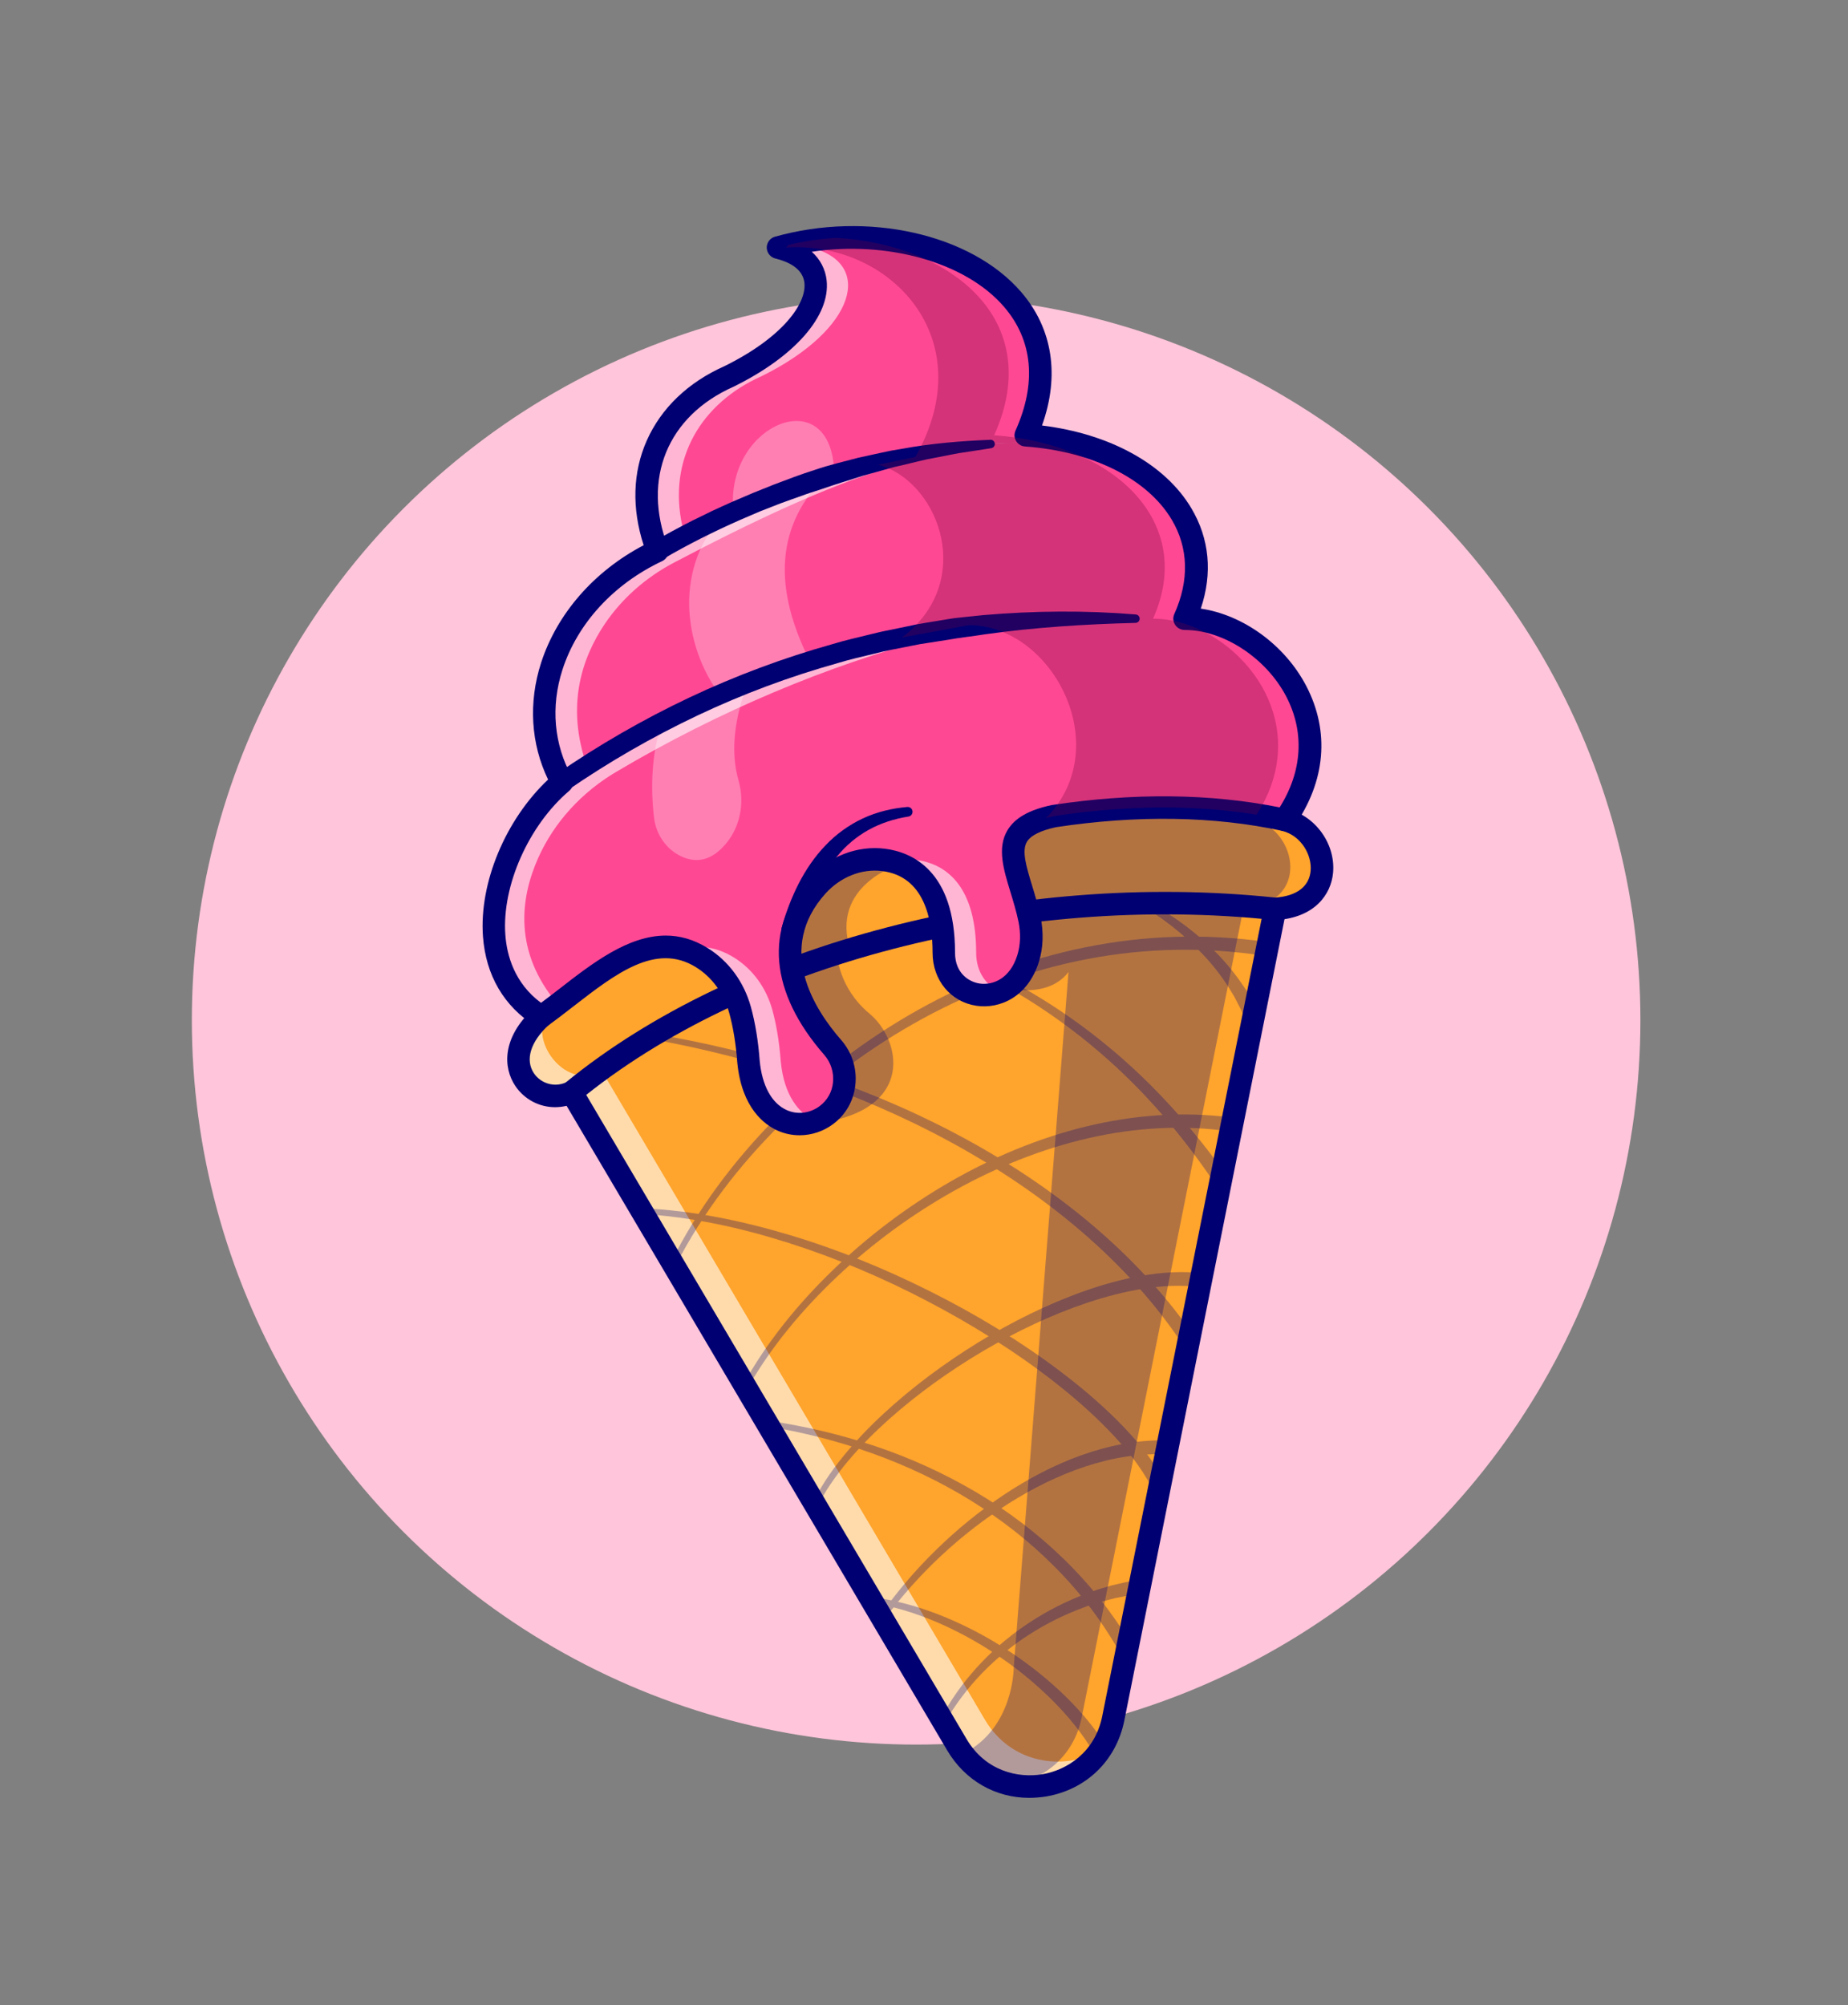 <?xml version="1.0" encoding="utf-8"?>
<!-- Generator: Adobe Illustrator 24.3.0, SVG Export Plug-In . SVG Version: 6.00 Build 0)  -->
<svg version="1.1" id="Layer_1" xmlns="http://www.w3.org/2000/svg" xmlns:xlink="http://www.w3.org/1999/xlink" x="0px" y="0px"
	 viewBox="0 0 3376.4 3663" style="enable-background:new 0 0 3376.4 3663;" xml:space="preserve">
<rect x="0" y="0" width="3376.4" height="3663" fill="#808080" stroke="none"/>
<style type="text/css">
	.st0{fill:#FFC5DA;}
	.st1{fill:#FFA42C;}
	.st2{opacity:0.6;}
	.st3{fill:#FFFFFF;}
	.st4{opacity:0.3;}
	.st5{fill:#000072;}
	.st6{fill:#FF4893;}
	.st7{fill:#70003B;}
</style>
<circle class="st0" cx="1673.8" cy="1863.7" r="1323.3"/>
<path class="st1" d="M2329.8,1660.2c-121-12.8-245.2-13.7-368.2-3.4c-320.8,26.8-633.9,129.8-863.5,296.9c-0.1,0.1-0.2,0.2-0.3,0.2
	c-18.3,13.3-36.1,27.1-53.3,41.3c-67.3,31.7-147.5-53.6-55.3-138.3c7.4-7.1,15-14.1,22.7-21c227.6-204.7,583.3-351,961.8-366.9
	c123.5-5.1,249.3,3.6,374,28.7C2429.3,1518.7,2452.5,1652.9,2329.8,1660.2z"/>
<path class="st1" d="M2329.8,1660.2l-295.6,1478.6c-26.6,133-196.1,167.8-274.7,65c-4-5.3-7.6-10.8-11-16.4l-704-1192.2
	c233.1-191.6,570.6-309.4,917.1-338.4C2084.6,1646.6,2208.8,1647.4,2329.8,1660.2z"/>
<g class="st2">
	<path class="st3" d="M2009.1,3198.5c-57,81.3-184.5,90.5-249.6,5.3c-4-5.3-7.6-10.8-11-16.4l-704-1192.2
		c17.3-14.2,35.2-28.1,53.6-41.5l701.5,1188c3.3,5.7,7,11.2,11,16.4C1860.2,3223,1945.9,3233.1,2009.1,3198.5z"/>
</g>
<g class="st2">
	<path class="st3" d="M1097.8,1954c-18.3,13.3-36.1,27.1-53.3,41.3c-67.3,31.7-147.5-53.6-55.3-138.3c7.4-7.1,15-14.1,22.7-21l2,0.7
		C948.9,1883.5,1032.8,2000.3,1097.8,1954z"/>
</g>
<g class="st4">
	<path class="st5" d="M2271.9,1658.8l-295.6,1478.6c-14.1,70.4-68.3,113.3-127.8,122.8c-35.5-7.4-67.1-27.5-89-56.4
		c93.2-46.8,92.6-157.3,92.6-157.3l100.1-1270.8c-16.4,21.3-39.6,29.7-60.6,32.3c-16.7,2-33.6,1-50-2.7l0,0l-1.2-0.3
		c93.5-74.5,14.4-161.8,11.8-254.9c-1.9-66.7,67.6-76.2,107.1-76.2l14.4-4.7c26.2-1.1,52.5-1.5,78.9-1.4
		c79.7,3.3,159,12.9,237.2,28.6C2371.4,1517.2,2394.6,1651.5,2271.9,1658.8z"/>
</g>
<path class="st5" d="M1014.4,2022.6c-29.3,0.1-56.6-14.5-72.9-38.8c-22.3-33.2-25.2-87.9,33.7-141.9c8.3-7.7,21.3-7.2,29,1.1
	c7.7,8.3,7.2,21.3-1.1,29c-0.1,0-0.1,0.1-0.2,0.1c-33.7,30.9-43.9,64.1-27.3,88.7c12.8,18.7,37.1,25.8,57.9,16.8
	c312.2-255.2,820.5-387.8,1296.7-337.9c38.8-2.8,61.6-20,64.4-48.6c2.7-28.2-16.4-64.2-52-73.3c-11-2.8-17.6-14-14.8-25
	c2.8-11,14-17.6,25-14.8c51.4,13.1,87.8,64.5,82.7,117c-3.7,38.7-33.1,81.6-104.5,85.8c-1.1,0.1-2.3,0-3.4-0.1
	c-467.3-49.3-965.8,80.3-1270.1,330.4c-1.3,1.1-2.7,2-4.3,2.7C1041.1,2019.5,1027.8,2022.5,1014.4,2022.6z"/>
<path class="st5" d="M1880.3,3284.3c-61.5,0-117-31.5-149.6-86.5l-704-1192.1c-5.8-9.8-2.5-22.4,7.2-28.1c9.7-5.7,22.4-2.5,28.1,7.2
	l704,1192.1c34.7,58.8,94.2,71.7,138.4,64.3s96.1-39.4,109.5-106.3l295.6-1478.6c2.3-11.1,13.2-18.2,24.3-15.9c11,2.3,18.1,13,16,24
	L2054.2,3143c-14.6,73.1-69.4,126.3-142.9,138.8C1901.1,3283.4,1890.7,3284.3,1880.3,3284.3z"/>
<g class="st4">
	<path class="st5" d="M2307.6,1745.7c-106.2-16.1-214.4-14-319.9,6.1c-105.5,20-207.6,57.6-302.1,109.1
		c-94.7,51.8-181.8,116.5-258.7,192.3c-76.6,75.8-143.2,162.5-192.4,258.5l-9.2-4.6c48.7-97.9,115-186.2,191.6-263.9
		c77-77.8,164.5-144.4,259.9-198c95.4-53.5,199-93.1,306.6-114.8c107.9-21.9,218.8-25.3,327.9-10.1L2307.6,1745.7z"/>
	<path class="st5" d="M1357.4,2530.2c43.3-78.3,100.4-148.2,164.5-210.2c64.4-62.1,136.1-116.1,213.6-160.9
		c77.5-44.6,160.9-79.8,248.2-101.1c87.3-21.3,178.7-28.2,268.5-16.3l-3.6,25.4c-86.1-12.7-174.7-7.4-259.9,12.1
		c-85.2,19.5-167.6,52.7-244.4,95.5c-77,43-148.4,95.2-212.8,155.5c-64.1,60.3-121.6,128.5-165.3,205L1357.4,2530.2z"/>
	<path class="st5" d="M1481.9,2751.9c15.3-33,35.7-63.1,58.4-91.1s47.7-54,74.1-78.4c52.8-48.8,110.8-91.7,172-129.5
		c61.3-37.6,126-70,194.2-94.2c34.1-12,69.1-21.9,105.1-28.1s73-8.9,110.2-4.8l-3.2,25.5c-33.8-4.3-68.7-2.5-103,2.8
		s-68.5,14.3-101.9,25.3c-66.8,22.3-131,53-192,88.9c-60.9,36.1-118.9,77.5-171.8,124.6c-26.4,23.6-51.5,48.7-74.2,75.7
		s-43.1,56.1-58.4,87.6L1481.9,2751.9z"/>
	<path class="st5" d="M1608.5,2950.9c30.3-43.2,64.6-83.5,102.4-120.2c37.8-37,78.9-70.4,122.9-99.8c44.1-29.3,91.3-54.4,141.6-72.4
		s103.8-28.8,158.2-27.2l-1.1,25.7c-50.4-2.7-101.4,6.1-150,22.2s-95.2,39.3-139,66.9c-87.8,55.8-164.7,127.3-226.7,210.9
		L1608.5,2950.9z"/>
	<path class="st5" d="M2086.1,2911.6l-13.9,1.8c-4.6,0.7-9.2,1.1-13.7,2l-13.5,2.6c-4.5,0.8-9,1.7-13.4,3
		c-8.9,2.3-17.9,4.3-26.6,7.2l-13.2,4.1c-4.4,1.3-8.7,3.1-13,4.7c-34.7,12.8-67.9,29.4-99,49.4c-62.2,40.1-115.6,94.6-152.8,159.3
		l-9-4.9c35.8-67.4,88.8-125.6,151.8-169.3c31.6-22,65.5-40.4,101.2-54.9c4.5-1.8,8.9-3.8,13.4-5.4l13.7-4.8
		c9-3.4,18.4-5.8,27.7-8.6c4.6-1.4,9.3-2.6,14.1-3.6l14.2-3.3c4.7-1.1,9.5-1.7,14.2-2.6l14-2.4L2086.1,2911.6z"/>
	<path class="st5" d="M1172.9,2207.2c92.3,4,183.2,22.9,271.4,49.4s173.8,61.6,256.2,103c82.4,41.4,161.7,89.1,235.6,144.7
		c36.9,27.9,72.4,57.8,105.4,90.7c16.6,16.5,32.3,33.9,46.9,52.1c14.5,18.5,28,38,39.3,59.2l-22.8,11.8
		c-10.1-19.4-22.5-37.9-36-55.7c-13.9-17.7-28.7-34.6-44.4-50.6c-31.4-32.4-65.8-62.1-101.7-90c-71.9-55.6-149.7-103.8-230.6-146
		s-165.2-77.9-252.2-105.5c-87-27.6-176.6-47.4-267.7-52.6L1172.9,2207.2z"/>
	<path class="st5" d="M1402.6,2595.3c66.8,9.5,132.5,25.1,196.4,46.5c64.1,21.5,125.8,49.6,184.1,83.9
		c58.2,34.4,112.7,75.6,161.3,123.1c48.8,47.6,91.1,101.5,125.6,160.3l-22.3,12.7c-32.3-57.6-72.2-110.6-118.7-157.5
		c-46.4-47.1-98.8-88.3-155.2-123.1c-113-69.8-241.2-114.2-372.7-135.7L1402.6,2595.3z"/>
	<path class="st5" d="M1587.6,2916.9c43.6,5,86.2,16.6,127,32.4c40.8,16,80,35.8,117,59.3c37.2,23.3,72.2,50.1,104.4,80
		c32.1,30.1,61.7,63.5,85.3,101.7l-22.2,13c-20.8-36.1-48.1-69.1-78.2-99c-30.4-29.9-63.5-57-99-80.7
		c-35.5-23.9-73.2-44.5-112.5-61.2c-39.4-16.6-80.7-29.2-123-35.3L1587.6,2916.9z"/>
	<path class="st5" d="M1190.5,1888.1c96.3,15.7,191.3,38.7,284.2,68.8c92.8,30.2,183.4,67.7,270,113.3
		c86.6,45.6,169.1,99.2,244.4,162.1c75.3,62.9,143.4,135.2,198.3,217.3l-21.5,14.1c-52.2-80.4-117.8-152-190.9-214.7
		c-73.1-62.7-153.9-116.8-238.8-163s-174.2-84.6-265.9-115.8c-91.9-31.1-185.9-55.2-281.4-72.1L1190.5,1888.1z"/>
	<path class="st5" d="M1743,1742.1c49.9,21.1,98.4,45.5,144.9,73.2c46.7,27.8,91.2,59,133.2,93.5c84.2,68.8,157.5,150.6,220.2,239.3
		l-21.2,14.6c-59.6-88.6-129.5-170.5-210.7-240.1c-40.6-34.9-83.7-66.7-129-95.2c-45.4-28.5-92.8-53.8-141.7-75.8L1743,1742.1z"/>
	<path class="st5" d="M2080.2,1639.3c24.2,11.4,47.3,24.8,69.3,40c22,15.3,42.7,32.2,62.1,50.7c19.6,18.6,37.3,39,53,60.9l11.6,16.8
		l10.3,17.6l5,8.9l4.2,9.3c2.8,6.2,5.5,12.5,8,18.8l-24,9.3c-2.8-5.7-5.3-11.5-7.9-17.2l-3.7-8.7l-4.4-8.4l-8.7-16.9l-10-16.3
		c-13.7-21.6-29.5-41.9-47.2-60.5c-17.7-18.8-36.9-36.3-57.3-52.1c-20.4-15.8-42.1-30.7-64.7-42.9L2080.2,1639.3z"/>
</g>
<path class="st6" d="M2085.1,862.4c-117.9-69.7-274.8-51.4-274.8-51.4c-335.7,25.4-608.9,195.2-608.9,195.2
	c-55.3-143.7,8.8-264.8,130.9-318.8c173.6-85.6,205.9-207,89.1-235.3c6.3-1.8,12.6-3.4,18.9-4.9c254-60.5,551.9,85.3,434.1,347.8
	C1957.9,801.1,2030.8,825.3,2085.1,862.4z"/>
<path class="st6" d="M2347.7,1497.8c-134.5-29-275.7-29.1-422.1-6.9c-5.2,1.1-10.1,2.3-14.6,3.7c-99.8,28.2-48.3,95.7-29.9,184.9
	c4.9,23.6,4.7,48.2-2.5,71.2c-31.1,100.9-154.1,80.4-154.1-10.1c0-116.6-50.4-162-109.8-169.6c-45.7-5.9-90.7,13.2-121.6,47.5
	c-87.7,97.1-47.4,208.7,28.4,295.2c32.2,36.8,27.6,94.3-11.7,123.5c-49.4,36.6-131.4,15.4-142.4-97.6c-3-40.5-9.1-71.6-15.4-94.5
	c-10.9-39.4-35.3-74.1-70.1-95.6c-101.1-62.4-196.5,38-292.9,107.7c-151-94.6-83.2-325.2,38-428.2c-82.5-148-1.9-336.1,168.4-419.6
	c3.8-1.8,6-2.9,6-2.9s273.1-169.8,608.8-195.2c0,0,156.9-18.3,274.8,51.4c8,5.5,15.7,11.3,23.1,17.6c47.8,40.3,76.2,92.5,77.8,151.4
	c0.9,31.3-5.9,64.5-21.4,98.8c2.9,0,5.8,0,8.7,0.2C2316,1137.5,2473,1318.7,2347.7,1497.8z"/>
<path class="st6" d="M2173.3,1130.4c-0.2,0.8-0.5,1.7-0.7,2.5l-97.6-2.6c-349.1-10.3-708,64.1-1047.9,298.5
	c-82.5-148-1.9-336.1,168.4-419.6c3.8-1.8,6-2.9,6-2.9s273.1-169.8,608.8-195.2c0,0,156.9-18.3,274.8,51.4c5.3,3.2,10.6,6.5,15.8,10
	c2.5,2.5,5,5,7.3,7.5c48.1,50,73.7,97.1,77.8,151.4C2188.3,1061.5,2184,1094,2173.3,1130.4z"/>
<g class="st2">
	<path class="st3" d="M1490.7,2047.7c-49,19.4-113.6-9-123.2-108.4c-3-40.5-9.1-71.6-15.4-94.5c-10.9-39.4-35.3-74.1-70.1-95.6
		c-11.5-7.3-24.1-12.7-37.3-16.1c31.7-7.2,63.7-4.1,96.3,16.1c34.8,21.5,59.2,56.3,70.1,95.6c6.3,22.9,12.4,54.1,15.4,94.5
		C1432.5,2000.8,1459.4,2035.1,1490.7,2047.7z"/>
</g>
<g class="st2">
	<path class="st3" d="M1703.4,1165.3c-191.7,50.4-390.5,134-577.7,244.8c-62.3,36.9-113,91.3-142.5,157.4
		c-32.7,73.5-45.3,171.1,35.7,267c-10,7.6-19.9,15.2-29.9,22.3c-151-94.6-83.2-325.2,38-428.2c-83.5-149.7,0-340.5,174.3-422.5
		c-55.3-143.7,8.8-264.8,130.9-318.8c173.6-85.6,205.9-207,89.2-235.3c6.3-1.8,12.6-3.4,18.9-4.9c47.8-11.3,97.1-15.6,146.1-12.8
		c-29.4,1.7-58.5,6-87.1,12.8c-6.3,1.5-12.6,3.1-18.9,4.9c116.8,28.4,84.4,149.7-89.1,235.3C1282,735.8,1219.1,838,1246.9,962.1
		c1.5,6.6,1.9,13.4,1.2,20.1c141.7-71.7,276.2-131,374.3-127.3C1510.7,888.4,1376,951.7,1231,1028c-50.3,26.5-94,64.5-125.9,111.6
		c-40.3,59.7-72.9,148.5-32,261.8C1274.2,1270.1,1482.9,1183.6,1703.4,1165.3z"/>
</g>
<g class="st2">
	<path class="st3" d="M1827.7,1811.8c-46.2,19.5-103.2-9.7-103.2-71.3c0-108-43.3-155-96.8-167.2c15.1-3.5,30.7-4.3,46.1-2.4
		c59.3,7.6,109.7,53,109.7,169.6C1783.5,1776.2,1802.6,1801,1827.7,1811.8z"/>
</g>
<path class="st5" d="M1460.9,2073.9c-13.7,0-27.3-2.8-39.9-8.4c-24.1-10.7-65.8-41.1-73.9-124.2c-2.5-34.1-7.5-64.6-14.8-91
	c-9.8-35.7-31.5-65.3-61-83.6c-73-45-146.1,11.7-223.6,71.7c-15.2,11.8-30.8,23.9-46.5,35.2c-6.8,4.9-15.9,5.2-23,0.8
	c-57.5-36-90.6-92.7-95.8-163.8c-7.1-98,41.4-213.5,119-286.5c-31.6-65.5-36.2-140.5-12.8-213.3c29.1-89.8,96.8-167.3,187.4-214.8
	c-21.9-67.5-20-133.2,5.6-191c26.4-59.5,75.5-106.5,142-136.1c106.7-52.7,150.3-114.5,146.1-152.3c-3-26.8-30.5-38.9-53.1-44.4
	c-11-2.7-17.8-13.8-15.1-24.9c1.8-7.2,7.3-12.9,14.4-14.9c169.1-47.6,358.2-5.1,449.8,101c57.6,66.8,70.8,152.6,38.1,243.9
	c124,15.2,224.8,70.5,272.7,150.9c33.3,55.8,39.2,118.8,17.4,183.6c77.3,11.4,153.7,66.4,192.8,141.5
	c43.2,83.1,35.4,174.1-22.2,256.3c-4.7,6.8-13.1,10-21.2,8.3c-125.6-27.1-264.9-29.3-414-6.8c-28.5,6.2-46.4,15.3-53.2,26.9
	c-9.7,16.5-0.8,45.7,9.5,79.5c5.3,17.4,11.3,37.1,15.6,57.8c5.8,28.1,4.8,56.3-3,81.4c-19.9,64.6-71.8,87-114.4,80.6
	c-47-7.1-79.9-46.9-79.9-96.8c0-62.7-15.9-139.5-91.8-149.2c-37.5-4.8-76.2,10.5-103.7,40.8c-91,100.8-21.2,211.1,28.6,267.9
	c19.6,22.5,29,52.1,25.8,81.8c-3.1,29.1-17.6,54.6-40.7,71.7C1504.4,2066.7,1483,2073.9,1460.9,2073.9z M1216.4,1709.1
	c25,0,50.5,6.7,76.4,22.7c38.4,23.7,66.5,62,79.1,107.7c8,29,13.4,62.1,16.1,98.4c4.4,45.7,22.1,77.9,49.6,90.1
	c19.6,8.7,42,5.9,60-7.4c13.8-10.3,22.7-25.9,24.3-43.1c1.9-18.3-3.8-36.5-15.9-50.4c-99.9-114.1-110.2-231.6-28.2-322.5
	c36.4-40.4,88.6-60.6,139.4-54.1c47.7,6.1,127.7,38.9,127.7,190c0,36.4,24.2,53,44.9,56.2c23.3,3.5,55.4-8,69-52.1
	c5.7-18.5,6.4-39.6,2-61c-3.9-18.8-9.4-36.8-14.7-54.1c-12.6-41.3-24.5-80.3-5.7-112.3c13.3-22.6,38.9-37.4,80.6-46.4
	c0.4-0.1,0.8-0.2,1.2-0.2c149-22.6,288.7-21.1,415.8,4.3c41.5-66,45.9-137.5,12-202.6c-36.8-70.4-114.8-121.5-185.7-121.5
	c-11.4,0-20.6-9.2-20.6-20.6c0-2.9,0.6-5.8,1.8-8.4c27.6-61.4,26-121-4.7-172.5c-44.6-74.8-144.9-124.8-268.2-133.7
	c-11.3-0.8-19.8-10.7-19-22c0.2-2.4,0.8-4.8,1.8-6.9c39-86.9,31.7-165.1-21.1-226.4c-70.5-81.8-214.2-121-351.2-100.4
	c15.3,13.4,25,32,27.2,52.2c7.1,64.6-57.7,138.9-169.2,193.9l-0.8,0.4c-120.7,53.5-167.8,168.3-120,292.6c3.9,10.1-0.7,21.4-10.4,26
	c-88.7,41.7-155.1,114-182.3,198.5c-21.7,67.3-15.6,136.7,17.2,195.4c4.8,8.6,2.8,19.3-4.7,25.7c-74.2,63-123.4,173.7-116.8,263.2
	c2.7,37.4,16.5,88,65.2,124.2c11.3-8.4,22.7-17.2,33.8-25.8C1082,1759.8,1147.4,1709.1,1216.4,1709.1z"/>
<g class="st4">
	<path class="st3" d="M1339.2,923.8c-7-149.9,174.2-223.6,184.5-68.9c-92.1,81.9-121.4,190.1-50.1,340.4l-164.4,65.5
		C1246.4,1169.7,1228.8,1021.3,1339.2,923.8z"/>
</g>
<g class="st4">
	<path class="st3" d="M1210.3,1318.4l157.4-71.7c0,0-43.3,91.4-18.5,178.4c12.3,43.1,2.7,90.2-28.5,122.4
		c-24.2,25.1-49.4,29-75.4,17.2c-27.8-12.8-46.5-39.9-50.2-70.3C1188.4,1441,1190,1373.5,1210.3,1318.4z"/>
</g>
<path class="st5" d="M1428.7,1693.1c7.5-27.2,17.6-53.5,30.4-78.7c12.9-25.1,28.9-48.9,48.6-69.5c19.6-20.8,43-37.7,68.8-49.8
	c25.7-12,53.5-18.5,81.1-20.9c4.8-0.5,9.2,3.1,9.6,7.9c0.5,4.7-2.8,8.9-7.5,9.6h-0.2c-25.6,4.1-50.3,12-72.5,24.3
	c-22.1,12.3-41.6,28.7-57.5,48.3c-16,19.4-28.7,41.6-38.7,65c-9.9,23.6-17.3,48.1-22.3,73.2v0.1c-2.3,11.1-13.1,18.3-24.2,16.1
	c-11.1-2.3-18.3-13.1-16.1-24.2C1428.5,1694,1428.6,1693.5,1428.7,1693.1z"/>
<path class="st5" d="M1016.9,1414c77-53,158-99.7,242.5-139.7c84.5-39.9,172.2-72.6,262.2-97.8c22.3-6.9,45.2-11.8,67.8-17.5
	c11.3-2.8,22.7-5.6,34.2-7.7l34.3-7.1l17.1-3.6c5.7-1.1,11.5-2,17.2-3l34.6-5.7c5.8-0.9,11.5-2,17.3-2.7l17.4-1.9
	c11.6-1.3,23.2-2.5,34.8-3.6c93-8,186.4-8.8,278.9-1.2c4.2,0.4,7.4,4.1,7,8.3c-0.3,3.9-3.6,7-7.5,7.1
	c-92.2,2.3-183.9,8.1-274.6,20.8c-22.6,3.7-45.4,5.9-67.9,10l-33.8,5.3c-5.7,0.9-11.3,1.7-16.9,2.6l-16.9,3.3
	c-22.4,4.6-45,8.3-67.1,14.2c-22.2,5.5-44.5,10.3-66.4,17.1c-88.1,24.6-173.9,56.6-256.5,95.7c-82.7,39.2-162.1,84.9-237.4,136.7
	h-0.1c-7.9,6-19.2,4.5-25.2-3.4s-4.5-19.2,3.4-25.2C1015.8,1414.7,1016.3,1414.3,1016.9,1414z"/>
<path class="st5" d="M1191.9,991c24-14.4,47.7-27,72-39.4c12.2-6.1,24.4-12,36.6-17.9c12.4-5.6,24.6-11.5,37.1-16.9l37.5-16
	l37.8-15.2c25.4-9.6,50.7-19.4,76.7-27.5c25.7-8.8,52.3-14.9,78.5-21.9l39.8-8.7c6.7-1.4,13.3-2.9,19.9-4.2l20.1-3.4
	c53.4-9.9,107.7-14.3,161.7-16.5c4.3-0.2,7.8,3.2,8,7.4c0.1,3.9-2.6,7.3-6.4,7.9l-0.4,0.1c-13.2,2.1-26.4,4.1-39.6,6.1l-19.8,3
	c-6.6,1.1-13.1,2.6-19.6,3.8l-39.2,7.6c-13,2.9-25.9,6.2-38.8,9.3l-19.3,4.4c-6.4,1.6-12.8,3.5-19.2,5.3l-38.4,10.7
	c-25.3,8.1-50.7,15.7-75.8,24.5c-12.6,4.1-25.3,8-37.7,12.7c-12.5,4.5-25.1,8.7-37.5,13.4l-37.1,14.5l-36.6,15.7
	c-12.2,5.3-24.2,11-36.2,16.5c-12,5.7-23.9,11.6-35.8,17.5c-23.5,12-47.2,24.6-69.3,37.9l-0.5,0.3c-8.8,4.7-19.7,1.3-24.3-7.5
	C1181.8,1006.2,1184.3,996.2,1191.9,991z"/>
<g class="st4">
	<path class="st7" d="M2295.9,1488.2c-64.9-10.4-131.2-14.4-198.9-12.7c-57.4,1.5-114.7,6.7-171.4,15.4c-5.2,1.1-10.1,2.3-14.6,3.7
		c3.4-3.5,6.7-7.1,9.9-10.7c112.6-132-3-341.8-150.4-341.8l-22.5,4.1l-100,18.4c5.7-4.3,11.2-8.9,16.4-13.7
		c114.3-105.1,45.3-274-59.9-302l67.9-14.1c123.7-217.5-47.8-394.9-236-382.6c0,0,1.4-1.7,4.1-4.9c28.7-6.8,58-11.1,87.5-12.8h0.2
		c206,11.7,383.8,147.8,288.2,360.6c222.3,16,368.8,160.6,290.2,335.1C2248.8,1130.2,2411.5,1308.6,2295.9,1488.2z"/>
</g>
<g class="st4">
	<path class="st5" d="M1642.6,1579.3c0,0-127.2,38.2-88.9,156.6l-24.3,8c0,0,2.2,60.3,59.3,107.9s79.9,166.6-72.8,196.3
		c42.6-35.2,55-95.6,1.2-154.9C1395.1,1769.1,1454.2,1542,1642.6,1579.3z"/>
</g>
</svg>
